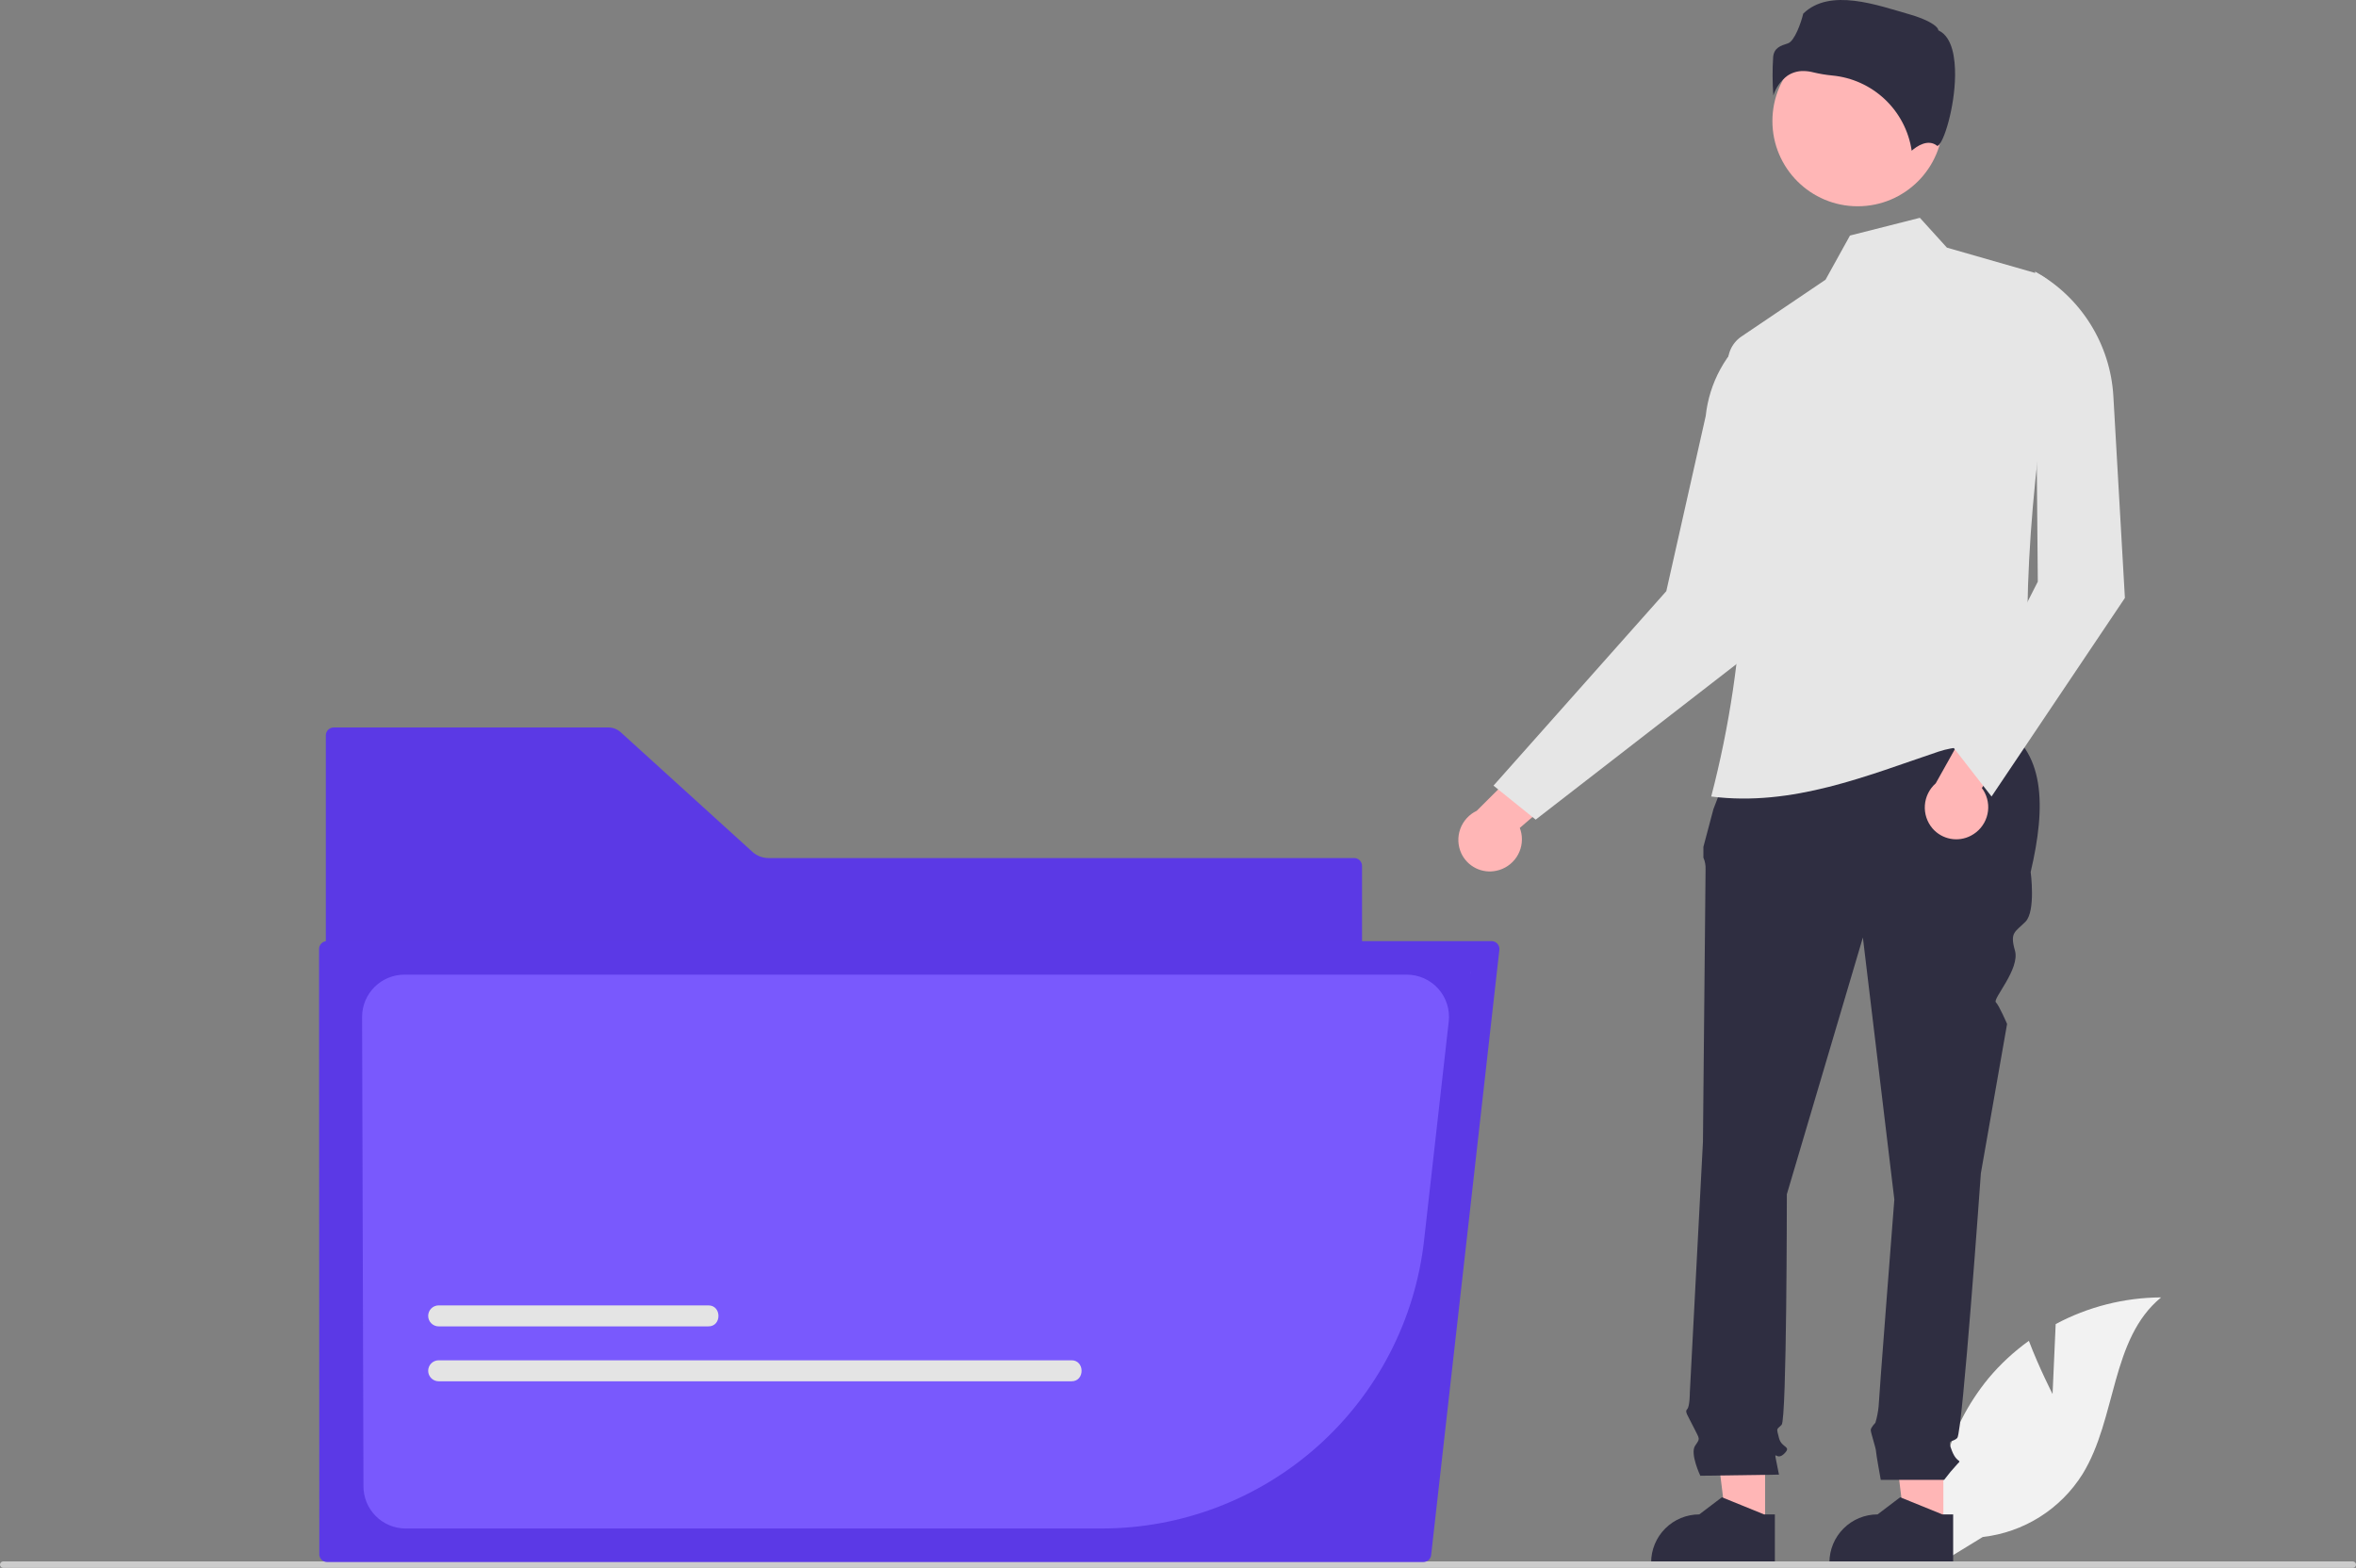 <svg width="595" height="396" viewBox="0 0 595 396" fill="none" xmlns="http://www.w3.org/2000/svg">
<rect x="0" y="0" width="595" height="396" fill="#808080" stroke="none"/>
<g id="folder 1" clip-path="url(#clip0_1699_6790)">
<path id="Vector" d="M377.905 219.925C379.987 219.49 381.815 218.254 382.995 216.484C384.174 214.714 384.611 212.552 384.209 210.464C384.12 210.002 383.989 209.55 383.82 209.111L405.451 190.474L391.309 186.476L372.936 204.787C371.006 205.707 369.516 207.349 368.787 209.358C368.059 211.368 368.151 213.583 369.044 215.525C369.802 217.154 371.093 218.477 372.703 219.277C374.313 220.077 376.147 220.305 377.905 219.925Z" fill="#FFB6B6"/>
<path id="Vector_2" d="M518.37 352.092L519.156 334.423C527.352 330.045 536.493 327.732 545.787 327.686C532.996 338.137 534.595 358.284 525.923 372.338C523.185 376.701 519.5 380.392 515.141 383.138C510.781 385.884 505.859 387.614 500.74 388.2L490.037 394.75C488.568 386.567 488.892 378.162 490.986 370.116C493.08 362.07 496.894 354.573 502.166 348.142C505.159 344.564 508.592 341.376 512.382 338.655C514.945 345.411 518.37 352.092 518.37 352.092Z" fill="#F2F2F2"/>
<path id="Vector_3" d="M490.792 385.657L481.1 385.657L476.489 348.294L490.793 348.295L490.792 385.657Z" fill="#FFB6B6"/>
<path id="Vector_4" d="M493.264 395.047L462.014 395.046V394.651C462.014 391.426 463.295 388.334 465.577 386.055C467.858 383.775 470.951 382.494 474.177 382.494H474.178L479.886 378.166L490.536 382.494L493.264 382.495L493.264 395.047Z" fill="#2F2E41"/>
<path id="Vector_5" d="M445.766 385.657L436.074 385.657L431.464 348.294L445.768 348.295L445.766 385.657Z" fill="#FFB6B6"/>
<path id="Vector_6" d="M448.238 395.047L416.988 395.046V394.651C416.989 391.426 418.27 388.334 420.551 386.055C422.832 383.775 425.926 382.494 429.152 382.494H429.152L434.861 378.166L445.511 382.494L448.239 382.495L448.238 395.047Z" fill="#2F2E41"/>
<path id="Vector_7" d="M441.571 181.393L504.609 182.968C516.582 189.468 516.763 203.535 512.841 220.237C512.841 220.237 514.165 230.164 511.516 232.811C508.868 235.458 507.543 235.458 508.868 240.09C510.192 244.723 503.195 252.289 504.045 253.139C504.895 253.988 506.881 258.621 506.881 258.621L500.26 296.343C500.26 296.343 495.625 361.861 494.301 363.185C492.976 364.508 491.652 363.185 492.976 366.494C494.301 369.802 495.625 368.479 494.301 369.802C493.128 371.067 492.022 372.392 490.99 373.773H474.981C474.981 373.773 473.774 367.155 473.774 366.494C473.774 365.832 472.45 361.861 472.45 361.199C472.45 360.537 473.62 359.367 473.62 359.367C474.025 358.022 474.298 356.641 474.436 355.243C474.436 353.919 478.409 302.961 478.409 302.961L470.464 236.781L451.261 301.638C451.261 301.638 451.261 358.552 449.937 359.876C448.613 361.199 448.613 360.537 449.275 363.185C449.937 365.832 452.586 365.17 450.599 367.155C448.613 369.141 447.951 365.832 448.613 369.141L449.275 372.45L429.411 372.734C429.411 372.734 426.762 367.155 428.087 365.17C429.411 363.184 429.331 363.726 427.716 360.477C426.1 357.228 425.438 356.567 426.1 355.905C426.762 355.243 426.762 351.723 426.762 351.723L430.073 288.402C430.073 288.402 430.735 221.56 430.735 219.575C430.785 218.553 430.597 217.534 430.185 216.598V213.903L432.722 204.353L441.571 181.393Z" fill="#2F2E41"/>
<path id="Vector_8" d="M377.176 198.428L387.829 207.015L445.909 162.019L442.472 83.704C439.206 86.316 436.49 89.549 434.481 93.216C432.473 96.884 431.212 100.913 430.772 105.071L420.821 149.31L377.176 198.428Z" fill="#E6E6E6"/>
<path id="Vector_9" d="M432.162 201.176C452.721 203.802 471.662 195.846 489.554 189.841C497.631 187.13 505.768 189.96 513.267 185.376C510.024 153.454 513.173 117.497 520.06 79.179C520.453 77.01 520.043 74.772 518.907 72.883C517.77 70.994 515.985 69.582 513.884 68.912L491.689 62.547L484.856 55.013L467.207 59.491L461.03 70.651L439.8 84.989C438.561 85.825 437.59 87.001 437.004 88.376C436.417 89.751 436.241 91.266 436.496 92.738C442.874 128.775 441.396 165.763 432.162 201.176Z" fill="#E6E6E6"/>
<path id="Vector_10" d="M497.775 211.056C499.66 210.069 501.082 208.382 501.733 206.358C502.385 204.333 502.214 202.134 501.258 200.234C501.046 199.815 500.797 199.415 500.514 199.039L516.236 175.211L501.539 175.22L488.862 197.847C487.257 199.259 486.271 201.245 486.119 203.377C485.967 205.508 486.661 207.614 488.05 209.239C489.224 210.6 490.827 211.521 492.594 211.851C494.361 212.181 496.189 211.901 497.775 211.056Z" fill="#FFB6B6"/>
<path id="Vector_11" d="M493.335 188.811L502.958 201.176L536.637 151.027L533.724 100.079C533.353 93.59 531.346 87.3 527.889 81.795C524.433 76.289 519.639 71.747 513.955 68.591L514.642 146.905L493.335 188.811Z" fill="#E6E6E6"/>
<path id="Vector_12" d="M469.154 52.098C481.049 52.098 490.692 42.46 490.692 30.572C490.692 18.683 481.049 9.045 469.154 9.045C457.259 9.045 447.616 18.683 447.616 30.572C447.616 42.46 457.259 52.098 469.154 52.098Z" fill="#FFB6B6"/>
<path id="Vector_13" d="M455.431 17.938C456.264 17.945 457.094 18.053 457.901 18.262C459.491 18.644 461.107 18.915 462.735 19.072C467.721 19.541 472.406 21.666 476.042 25.109C479.677 28.551 482.054 33.112 482.792 38.062C484.044 36.972 486.892 34.966 489.226 36.83C489.261 36.86 489.282 36.875 489.364 36.836C490.914 36.101 493.666 27.054 493.749 19.089C493.793 14.861 493.127 9.462 489.706 7.752L489.526 7.662L489.479 7.466C489.25 6.515 486.696 4.892 482.258 3.629C474.192 1.332 462.17 -3.141 455.399 3.442C454.887 5.661 453.22 10.411 451.536 10.949C449.672 11.545 448.061 12.059 447.807 14.345C447.595 17.598 447.611 20.862 447.854 24.113C448.485 22.124 449.726 20.383 451.399 19.135C452.59 18.334 453.996 17.916 455.431 17.938Z" fill="#2F2E41"/>
<path id="Vector_14" d="M595 395.182C595 395.29 594.979 395.396 594.938 395.496C594.897 395.595 594.837 395.685 594.761 395.761C594.685 395.837 594.595 395.897 594.495 395.938C594.396 395.979 594.289 396 594.182 396H0.818C0.601 396 0.393 395.914 0.24 395.761C0.086 395.607 0 395.399 0 395.182C0 394.966 0.086 394.758 0.24 394.604C0.393 394.451 0.601 394.365 0.818 394.365H594.182C594.29 394.365 594.396 394.386 594.495 394.427C594.595 394.468 594.685 394.528 594.761 394.604C594.837 394.68 594.897 394.77 594.938 394.869C594.979 394.969 595 395.075 595 395.182Z" fill="#CCCCCC"/>
<path id="Vector_15" d="M84.276 183.739C83.749 183.74 83.244 183.949 82.871 184.322C82.498 184.694 82.289 185.199 82.288 185.726V391.163C82.289 391.69 82.498 392.195 82.871 392.567C83.244 392.94 83.749 393.15 84.276 393.15H341.987C342.514 393.149 343.019 392.94 343.392 392.567C343.764 392.195 343.974 391.69 343.974 391.163V218.703C343.974 218.176 343.764 217.671 343.392 217.299C343.019 216.926 342.514 216.717 341.987 216.716H194.078C192.576 216.717 191.128 216.158 190.018 215.148L156.766 184.951C155.908 184.17 154.789 183.738 153.63 183.739H84.276Z" fill="#5B39E5"/>
<path id="Vector_16" d="M298.033 288.758L203.102 247.967C202.695 247.791 202.258 247.698 201.815 247.691C201.373 247.685 200.933 247.766 200.522 247.929C200.11 248.093 199.735 248.336 199.418 248.644C199.1 248.953 198.847 249.321 198.672 249.728C198.497 250.134 198.404 250.571 198.399 251.014C198.393 251.456 198.475 251.895 198.639 252.306C198.803 252.717 199.047 253.092 199.356 253.408C199.665 253.725 200.034 253.978 200.441 254.152L295.373 294.943C295.779 295.119 296.217 295.212 296.659 295.219C297.102 295.225 297.542 295.144 297.953 294.981C298.364 294.817 298.739 294.574 299.057 294.266C299.374 293.957 299.627 293.589 299.802 293.182C299.977 292.776 300.07 292.339 300.076 291.896C300.082 291.454 300 291.015 299.836 290.604C299.671 290.193 299.428 289.818 299.118 289.502C298.809 289.185 298.44 288.932 298.033 288.758Z" fill="#E4E4E4"/>
<path id="Vector_17" d="M204.933 292.331L149.313 304.837C149.075 304.891 148.849 304.99 148.649 305.131C148.449 305.271 148.279 305.449 148.148 305.656C148.017 305.862 147.929 306.092 147.887 306.332C147.845 306.573 147.851 306.82 147.905 307.058C147.958 307.296 148.058 307.521 148.199 307.721C148.34 307.92 148.519 308.09 148.726 308.22C148.932 308.351 149.162 308.439 149.403 308.481C149.644 308.522 149.891 308.515 150.129 308.461L205.748 295.954C205.987 295.901 206.213 295.802 206.413 295.662C206.613 295.521 206.783 295.343 206.914 295.137C207.045 294.93 207.134 294.7 207.176 294.459C207.218 294.219 207.212 293.972 207.158 293.734C207.105 293.495 207.005 293.27 206.864 293.07C206.723 292.871 206.544 292.701 206.337 292.571C206.13 292.44 205.9 292.352 205.659 292.311C205.418 292.27 205.171 292.276 204.933 292.331Z" fill="#E4E4E4"/>
<path id="Vector_18" d="M203.319 285.165L147.7 297.671C147.219 297.78 146.8 298.074 146.536 298.491C146.272 298.908 146.185 299.412 146.293 299.893C146.402 300.374 146.697 300.792 147.114 301.056C147.53 301.32 148.035 301.407 148.516 301.299L204.136 288.792C204.617 288.684 205.036 288.389 205.3 287.972C205.563 287.556 205.651 287.051 205.542 286.57C205.434 286.089 205.139 285.671 204.722 285.407C204.305 285.144 203.801 285.056 203.319 285.165Z" fill="#E4E4E4"/>
<path id="Vector_19" d="M170.198 285.088L146.088 290.509C145.85 290.563 145.625 290.662 145.425 290.803C145.226 290.943 145.056 291.122 144.926 291.328C144.795 291.534 144.707 291.764 144.665 292.004C144.623 292.244 144.629 292.491 144.683 292.729C144.737 292.966 144.836 293.192 144.977 293.391C145.118 293.59 145.296 293.76 145.502 293.89C145.709 294.021 145.938 294.109 146.179 294.151C146.419 294.192 146.666 294.186 146.904 294.133L171.014 288.711C171.252 288.658 171.478 288.559 171.678 288.418C171.878 288.278 172.049 288.1 172.18 287.893C172.311 287.687 172.4 287.457 172.442 287.216C172.484 286.976 172.477 286.729 172.424 286.491C172.37 286.252 172.27 286.027 172.129 285.827C171.988 285.628 171.809 285.458 171.602 285.328C171.396 285.197 171.165 285.109 170.924 285.068C170.683 285.027 170.437 285.033 170.198 285.088Z" fill="#E4E4E4"/>
<path id="Vector_20" d="M198.33 262.997L142.711 275.504C142.472 275.557 142.247 275.657 142.047 275.798C141.848 275.939 141.678 276.117 141.547 276.324C141.283 276.74 141.196 277.245 141.304 277.726C141.412 278.207 141.707 278.625 142.124 278.889C142.541 279.152 143.046 279.239 143.527 279.131L199.147 266.625C199.628 266.516 200.047 266.221 200.31 265.805C200.574 265.388 200.661 264.884 200.553 264.403C200.445 263.922 200.15 263.503 199.733 263.24C199.316 262.976 198.811 262.889 198.33 262.997Z" fill="#E4E4E4"/>
<path id="Vector_21" d="M196.718 255.835L141.098 268.342C140.86 268.395 140.634 268.494 140.434 268.635C140.234 268.775 140.064 268.953 139.933 269.16C139.803 269.366 139.714 269.596 139.672 269.836C139.63 270.077 139.636 270.324 139.69 270.562C139.743 270.8 139.844 271.025 139.984 271.225C140.125 271.424 140.304 271.594 140.511 271.724C140.717 271.855 140.948 271.943 141.188 271.984C141.429 272.026 141.676 272.019 141.914 271.965L197.534 259.458C197.772 259.405 197.997 259.305 198.197 259.165C198.397 259.024 198.567 258.846 198.697 258.64C198.828 258.434 198.917 258.204 198.958 257.963C199 257.723 198.994 257.477 198.94 257.239C198.887 257 198.787 256.775 198.646 256.576C198.505 256.376 198.327 256.207 198.12 256.076C197.914 255.946 197.684 255.858 197.443 255.816C197.203 255.775 196.956 255.781 196.718 255.835Z" fill="#E4E4E4"/>
<path id="Vector_22" d="M163.595 255.754L139.485 261.175C139.004 261.284 138.585 261.579 138.321 261.995C138.058 262.412 137.97 262.916 138.079 263.397C138.187 263.878 138.482 264.297 138.899 264.56C139.316 264.824 139.82 264.911 140.302 264.803L164.412 259.381C164.893 259.273 165.312 258.978 165.575 258.562C165.839 258.145 165.926 257.641 165.818 257.16C165.71 256.679 165.415 256.26 164.998 255.997C164.581 255.733 164.076 255.646 163.595 255.754Z" fill="#E4E4E4"/>
<path id="Vector_23" d="M82.568 237.698C82.307 237.698 82.049 237.749 81.807 237.849C81.566 237.949 81.347 238.095 81.162 238.28C80.978 238.464 80.831 238.683 80.731 238.924C80.632 239.165 80.58 239.423 80.58 239.684C80.58 239.759 80.641 392.76 80.641 392.76C80.696 393.245 80.927 393.694 81.292 394.019C81.656 394.345 82.128 394.524 82.617 394.524H359.454C359.943 394.525 360.414 394.345 360.779 394.019C361.143 393.694 361.375 393.245 361.429 392.76L378.661 239.907C378.692 239.629 378.664 239.348 378.58 239.082C378.495 238.815 378.354 238.57 378.168 238.361C377.983 238.151 377.754 237.984 377.499 237.869C377.243 237.755 376.966 237.697 376.686 237.698L82.568 237.698Z" fill="#5B39E6"/>
<path id="Vector_24" d="M102.104 246.169C99.295 246.177 96.603 247.289 94.608 249.265C92.613 251.242 91.477 253.923 91.444 256.73L91.79 375.306C91.778 376.713 92.044 378.109 92.575 379.412C93.105 380.716 93.888 381.901 94.879 382.9C95.87 383.9 97.049 384.693 98.349 385.234C99.648 385.775 101.042 386.054 102.45 386.054H278.184C298.34 386.067 317.792 378.653 332.821 365.23C347.849 351.806 357.399 333.316 359.642 313.296L365.874 258.016C366.042 256.526 365.893 255.017 365.438 253.588C364.982 252.158 364.23 250.842 363.23 249.723C362.23 248.605 361.005 247.71 359.635 247.098C358.265 246.485 356.782 246.168 355.281 246.169H102.104ZM371.407 246.169L371.375 245.482H371.407V246.169Z" fill="#7959FD"/>
<path id="Vector_25" d="M178.866 335.006H110.789C110.086 335.006 109.411 334.726 108.914 334.229C108.416 333.732 108.137 333.058 108.137 332.355C108.137 331.652 108.416 330.977 108.914 330.48C109.411 329.983 110.086 329.704 110.789 329.704H178.866C182.287 329.656 182.321 335.054 178.866 335.006Z" fill="#E4E4E4"/>
<path id="Vector_26" d="M270.574 348.873H110.789C110.086 348.873 109.411 348.594 108.914 348.096C108.416 347.599 108.137 346.925 108.137 346.222C108.137 345.519 108.416 344.844 108.914 344.347C109.411 343.85 110.086 343.571 110.789 343.571H270.574C273.995 343.523 274.029 348.921 270.574 348.873Z" fill="#E4E4E4"/>
</g>
<defs>
<clipPath id="clip0_1699_6790">
<rect width="595" height="396" fill="white"/>
</clipPath>
</defs>
</svg>
